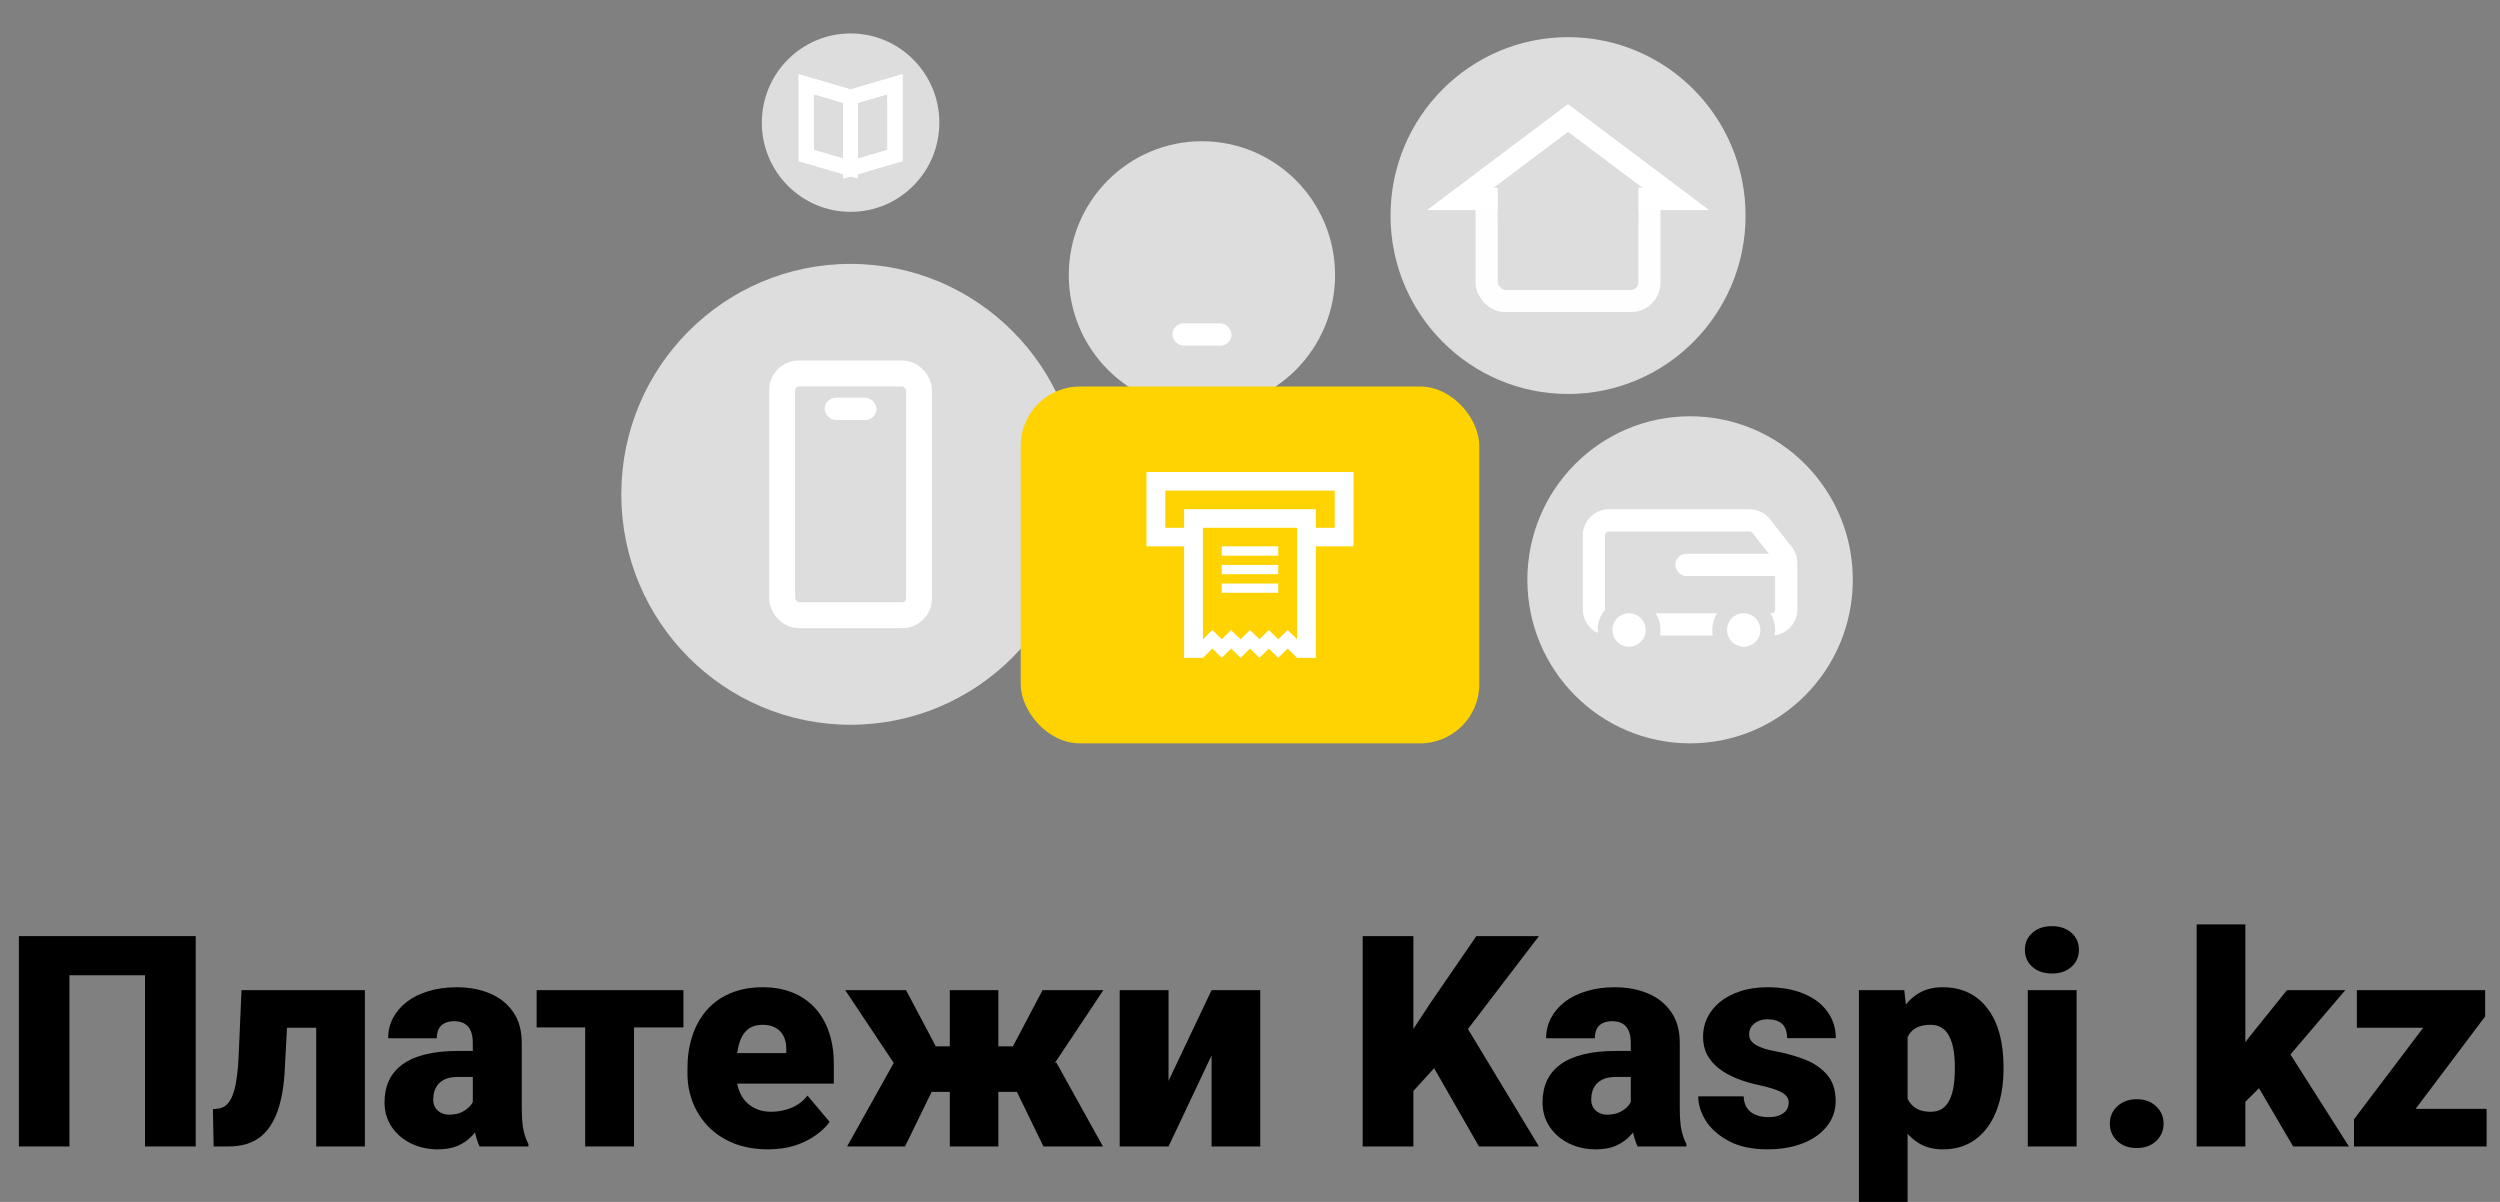 <svg width="676" height="325" viewBox="0 0 676 325" fill="none" xmlns="http://www.w3.org/2000/svg">
<rect x="0" y="0" width="676" height="325" fill="#808080" stroke="none"/>
<path d="M230 195.975C264.242 195.975 292 168.078 292 133.665C292 99.252 264.242 71.355 230 71.355C195.758 71.355 168 99.252 168 133.665C168 168.078 195.758 195.975 230 195.975Z" fill="#DDDDDD"/>
<path d="M457 201C481.301 201 501 181.202 501 156.78C501 132.358 481.301 112.56 457 112.56C432.699 112.56 413 132.358 413 156.78C413 181.202 432.699 201 457 201Z" fill="#DDDDDD"/>
<path d="M325 110.55C344.882 110.55 361 94.352 361 74.37C361 54.388 344.882 38.19 325 38.19C305.118 38.19 289 54.388 289 74.37C289 94.352 305.118 110.55 325 110.55Z" fill="#DDDDDD"/>
<path d="M424 106.53C450.51 106.53 472 84.932 472 58.29C472 31.648 450.51 10.05 424 10.05C397.49 10.05 376 31.648 376 58.29C376 84.932 397.49 106.53 424 106.53Z" fill="#DDDDDD"/>
<rect x="276" y="104.52" width="124" height="96.48" rx="16" fill="#FFD300"/>
<path fill-rule="evenodd" clip-rule="evenodd" d="M366 127.635H310V147.735H320.182V177.885H325.273L327.818 175.372L330.364 177.885L332.909 175.372L335.455 177.885L338 175.372L340.545 177.885L343.091 175.372L345.636 177.885L348.182 175.372L350.727 177.885H355.818V147.735H366V127.635ZM360.909 142.71H355.818V137.685H320.182V142.71H315.091V132.66H360.909V142.71ZM350.729 172.86L348.184 170.348L345.638 172.86L343.093 170.348L340.547 172.86L338.002 170.348L335.456 172.86C335.456 172.86 332.832 170.425 332.911 170.348L330.366 172.86L327.82 170.348L325.275 172.86V142.71H350.729V172.86ZM345.636 147.735H330.364V150.248H345.636V147.735ZM345.636 152.759H330.364V155.272H345.636V152.759ZM345.636 157.785H330.364V160.298H345.636V157.785Z" fill="white"/>
<path d="M230 57.285C243.255 57.285 254 46.486 254 33.165C254 19.844 243.255 9.045 230 9.045C216.745 9.045 206 19.844 206 33.165C206 46.486 216.745 57.285 230 57.285Z" fill="#DDDDDD"/>
<rect x="211.5" y="100.985" width="37" height="65.36" rx="4.5" stroke="white" stroke-width="7"/>
<rect x="402" y="47.25" width="44" height="34.14" rx="5" stroke="#FFFEFE" stroke-width="6"/>
<path d="M424 31.893L453.121 53.782L394.879 53.782L424 31.893Z" fill="#DDDDDD" stroke="white" stroke-width="6"/>
<path d="M431 144.7C431 142.491 432.791 140.7 435 140.7H457H473.062C474.286 140.7 475.443 141.26 476.201 142.221L482.139 149.74C482.697 150.446 483 151.32 483 152.219V154.77V164.84C483 167.049 481.209 168.84 479 168.84H435C432.791 168.84 431 167.049 431 164.84V144.7Z" stroke="white" stroke-width="6"/>
<path d="M440.5 176.87C444.099 176.87 447 173.94 447 170.348C447 166.755 444.099 163.825 440.5 163.825C436.901 163.825 434 166.755 434 170.348C434 173.94 436.901 176.87 440.5 176.87Z" fill="white" stroke="#DDDDDD" stroke-width="4"/>
<path d="M471.5 176.87C475.099 176.87 478 173.94 478 170.348C478 166.755 475.099 163.825 471.5 163.825C467.901 163.825 465 166.755 465 170.348C465 173.94 467.901 176.87 471.5 176.87Z" fill="white" stroke="#DDDDDD" stroke-width="4"/>
<rect x="453" y="149.745" width="31" height="6.03" rx="3.015" fill="white"/>
<rect x="223" y="107.535" width="14" height="6.03" rx="3.015" fill="white"/>
<rect x="405" y="50.25" width="38" height="10.05" fill="#DDDDDD"/>
<mask id="path-17-inside-1_6840_112003" fill="white">
<rect x="415" y="59.295" width="19" height="25.125" rx="2"/>
</mask>
<rect x="415" y="59.295" width="19" height="25.125" rx="2" stroke="white" stroke-width="12" mask="url(#path-17-inside-1_6840_112003)"/>
<mask id="path-18-inside-2_6840_112003" fill="white">
<rect x="305" y="56.28" width="40" height="28.14" rx="4"/>
</mask>
<rect x="305" y="56.28" width="40" height="28.14" rx="4" stroke="white" stroke-width="12" mask="url(#path-18-inside-2_6840_112003)"/>
<rect x="317" y="87.435" width="16" height="6.03" rx="3.015" fill="white"/>
<path d="M218 22.77L230 26.288L230 45.57L218 42.052L218 22.77Z" stroke="white" stroke-width="4"/>
<path d="M218 22.77L230 26.288L230 45.57L218 42.052L218 22.77Z" stroke="white" stroke-width="4"/>
<path d="M218 22.77L230 26.288L230 45.57L218 42.052L218 22.77Z" stroke="white" stroke-width="4"/>
<path d="M242 22.77L230 26.288V36.515V42.377L230 45.57L231.437 45.148L235.437 43.976L242 42.052L242 22.77Z" stroke="white" stroke-width="4"/>
<path d="M242 22.77L230 26.288V36.515V42.377L230 45.57L231.437 45.148L235.437 43.976L242 42.052L242 22.77Z" stroke="white" stroke-width="4"/>
<path d="M242 22.77L230 26.288V36.515V42.377L230 45.57L231.437 45.148L235.437 43.976L242 42.052L242 22.77Z" stroke="white" stroke-width="4"/>
<path d="M52.922 253.125V310H39.211V263.711H18.781V310H5.109V253.125H52.922Z" fill="black"/>
<path d="M89.562 267.734V277.891H68.625V267.734H89.562ZM98.664 267.734V310H85.5V267.734H98.664ZM65.305 267.734H78.156L76.984 289.492C76.828 292.513 76.477 295.156 75.93 297.422C75.409 299.688 74.706 301.628 73.82 303.242C72.961 304.831 71.932 306.133 70.734 307.148C69.537 308.138 68.182 308.867 66.672 309.336C65.162 309.779 63.521 310 61.75 310H57.766L57.57 299.922L58.977 299.766C59.68 299.688 60.305 299.453 60.852 299.062C61.398 298.672 61.88 298.125 62.297 297.422C62.714 296.719 63.065 295.82 63.352 294.727C63.664 293.633 63.911 292.344 64.094 290.859C64.302 289.375 64.445 287.669 64.523 285.742L65.305 267.734Z" fill="black"/>
<path d="M127.844 299.375V281.953C127.844 280.755 127.674 279.727 127.336 278.867C126.997 278.008 126.464 277.344 125.734 276.875C125.005 276.38 124.029 276.133 122.805 276.133C121.815 276.133 120.969 276.302 120.266 276.641C119.562 276.979 119.029 277.487 118.664 278.164C118.299 278.841 118.117 279.701 118.117 280.742H104.953C104.953 278.789 105.383 276.979 106.242 275.312C107.128 273.62 108.378 272.148 109.992 270.898C111.633 269.648 113.586 268.685 115.852 268.008C118.143 267.305 120.695 266.953 123.508 266.953C126.867 266.953 129.862 267.513 132.492 268.633C135.148 269.753 137.245 271.432 138.781 273.672C140.318 275.885 141.086 278.672 141.086 282.031V299.336C141.086 302.096 141.242 304.193 141.555 305.625C141.867 307.031 142.31 308.268 142.883 309.336V310H129.68C129.055 308.698 128.586 307.109 128.273 305.234C127.987 303.333 127.844 301.38 127.844 299.375ZM129.445 284.18L129.523 291.211H123.703C122.479 291.211 121.438 291.38 120.578 291.719C119.745 292.057 119.068 292.526 118.547 293.125C118.052 293.698 117.688 294.349 117.453 295.078C117.245 295.807 117.141 296.576 117.141 297.383C117.141 298.164 117.323 298.867 117.688 299.492C118.078 300.091 118.599 300.56 119.25 300.898C119.901 301.237 120.63 301.406 121.438 301.406C122.896 301.406 124.133 301.133 125.148 300.586C126.19 300.013 126.984 299.323 127.531 298.516C128.078 297.708 128.352 296.953 128.352 296.25L131.242 301.641C130.721 302.682 130.122 303.737 129.445 304.805C128.794 305.872 127.974 306.862 126.984 307.773C126.021 308.659 124.836 309.388 123.43 309.961C122.023 310.508 120.318 310.781 118.312 310.781C115.708 310.781 113.312 310.247 111.125 309.18C108.964 308.112 107.232 306.628 105.93 304.727C104.628 302.799 103.977 300.586 103.977 298.086C103.977 295.898 104.367 293.945 105.148 292.227C105.956 290.508 107.167 289.049 108.781 287.852C110.396 286.654 112.453 285.742 114.953 285.117C117.453 284.492 120.396 284.18 123.781 284.18H129.445Z" fill="black"/>
<path d="M171.438 267.734V310H158.234V267.734H171.438ZM184.797 267.734V277.812H145.109V267.734H184.797Z" fill="black"/>
<path d="M207.688 310.781C204.25 310.781 201.177 310.247 198.469 309.18C195.76 308.086 193.469 306.589 191.594 304.688C189.745 302.786 188.326 300.599 187.336 298.125C186.372 295.651 185.891 293.034 185.891 290.273V288.789C185.891 285.69 186.32 282.826 187.18 280.195C188.039 277.539 189.315 275.221 191.008 273.242C192.701 271.263 194.823 269.727 197.375 268.633C199.927 267.513 202.896 266.953 206.281 266.953C209.276 266.953 211.958 267.435 214.328 268.398C216.698 269.362 218.703 270.742 220.344 272.539C222.01 274.336 223.273 276.51 224.133 279.062C225.018 281.615 225.461 284.479 225.461 287.656V293.008H190.93V284.766H212.609V283.75C212.635 282.344 212.388 281.146 211.867 280.156C211.372 279.167 210.643 278.411 209.68 277.891C208.716 277.37 207.544 277.109 206.164 277.109C204.732 277.109 203.547 277.422 202.609 278.047C201.698 278.672 200.982 279.531 200.461 280.625C199.966 281.693 199.615 282.93 199.406 284.336C199.198 285.742 199.094 287.227 199.094 288.789V290.273C199.094 291.836 199.302 293.255 199.719 294.531C200.161 295.807 200.786 296.901 201.594 297.812C202.427 298.698 203.417 299.388 204.562 299.883C205.734 300.378 207.062 300.625 208.547 300.625C210.344 300.625 212.115 300.286 213.859 299.609C215.604 298.932 217.102 297.812 218.352 296.25L224.328 303.359C223.469 304.583 222.245 305.768 220.656 306.914C219.094 308.06 217.219 308.997 215.031 309.727C212.844 310.43 210.396 310.781 207.688 310.781Z" fill="black"/>
<path d="M246.867 295.234L228.547 267.734H244.992L253.039 282.93H260.93L259.445 295.234H246.867ZM253.117 292.773L244.719 310H229.055L241.75 287.266L253.117 292.773ZM269.953 267.734V310H256.828V267.734H269.953ZM298.352 267.734L280.031 295.234H267.453L266.008 282.93H273.898L281.906 267.734H298.352ZM282.141 310L273.781 292.773L285.617 287.266L298.234 310H282.141Z" fill="black"/>
<path d="M315.969 292.266L327.609 267.734H340.773V310H327.609V285.391L315.969 310H302.766V267.734H315.969V292.266Z" fill="black"/>
<path d="M382.18 253.125V310H368.469V253.125H382.18ZM416.125 253.125L394.094 281.953L381.203 296.055L378.703 283.477L386.945 270.977L399.211 253.125H416.125ZM399.914 310L385.227 284.375L395.891 276.523L416.125 310H399.914Z" fill="black"/>
<path d="M440.969 299.375V281.953C440.969 280.755 440.799 279.727 440.461 278.867C440.122 278.008 439.589 277.344 438.859 276.875C438.13 276.38 437.154 276.133 435.93 276.133C434.94 276.133 434.094 276.302 433.391 276.641C432.688 276.979 432.154 277.487 431.789 278.164C431.424 278.841 431.242 279.701 431.242 280.742H418.078C418.078 278.789 418.508 276.979 419.367 275.312C420.253 273.62 421.503 272.148 423.117 270.898C424.758 269.648 426.711 268.685 428.977 268.008C431.268 267.305 433.82 266.953 436.633 266.953C439.992 266.953 442.987 267.513 445.617 268.633C448.273 269.753 450.37 271.432 451.906 273.672C453.443 275.885 454.211 278.672 454.211 282.031V299.336C454.211 302.096 454.367 304.193 454.68 305.625C454.992 307.031 455.435 308.268 456.008 309.336V310H442.805C442.18 308.698 441.711 307.109 441.398 305.234C441.112 303.333 440.969 301.38 440.969 299.375ZM442.57 284.18L442.648 291.211H436.828C435.604 291.211 434.562 291.38 433.703 291.719C432.87 292.057 432.193 292.526 431.672 293.125C431.177 293.698 430.812 294.349 430.578 295.078C430.37 295.807 430.266 296.576 430.266 297.383C430.266 298.164 430.448 298.867 430.812 299.492C431.203 300.091 431.724 300.56 432.375 300.898C433.026 301.237 433.755 301.406 434.562 301.406C436.021 301.406 437.258 301.133 438.273 300.586C439.315 300.013 440.109 299.323 440.656 298.516C441.203 297.708 441.477 296.953 441.477 296.25L444.367 301.641C443.846 302.682 443.247 303.737 442.57 304.805C441.919 305.872 441.099 306.862 440.109 307.773C439.146 308.659 437.961 309.388 436.555 309.961C435.148 310.508 433.443 310.781 431.438 310.781C428.833 310.781 426.438 310.247 424.25 309.18C422.089 308.112 420.357 306.628 419.055 304.727C417.753 302.799 417.102 300.586 417.102 298.086C417.102 295.898 417.492 293.945 418.273 292.227C419.081 290.508 420.292 289.049 421.906 287.852C423.521 286.654 425.578 285.742 428.078 285.117C430.578 284.492 433.521 284.18 436.906 284.18H442.57Z" fill="black"/>
<path d="M483.664 298.125C483.664 297.396 483.417 296.771 482.922 296.25C482.453 295.703 481.62 295.208 480.422 294.766C479.224 294.297 477.544 293.828 475.383 293.359C473.326 292.917 471.385 292.331 469.562 291.602C467.766 290.872 466.19 289.987 464.836 288.945C463.482 287.904 462.414 286.667 461.633 285.234C460.878 283.802 460.5 282.161 460.5 280.312C460.5 278.516 460.878 276.823 461.633 275.234C462.414 273.62 463.547 272.201 465.031 270.977C466.542 269.727 468.378 268.75 470.539 268.047C472.701 267.318 475.161 266.953 477.922 266.953C481.724 266.953 485.005 267.539 487.766 268.711C490.526 269.857 492.648 271.471 494.133 273.555C495.643 275.612 496.398 277.995 496.398 280.703H483.234C483.234 279.635 483.052 278.724 482.688 277.969C482.349 277.214 481.789 276.641 481.008 276.25C480.227 275.833 479.185 275.625 477.883 275.625C476.971 275.625 476.138 275.794 475.383 276.133C474.654 276.471 474.068 276.94 473.625 277.539C473.182 278.138 472.961 278.841 472.961 279.648C472.961 280.221 473.091 280.742 473.352 281.211C473.638 281.654 474.068 282.07 474.641 282.461C475.214 282.826 475.943 283.164 476.828 283.477C477.714 283.763 478.781 284.023 480.031 284.258C482.87 284.779 485.526 285.521 488 286.484C490.474 287.448 492.479 288.815 494.016 290.586C495.578 292.357 496.359 294.74 496.359 297.734C496.359 299.609 495.93 301.341 495.07 302.93C494.211 304.492 492.974 305.872 491.359 307.07C489.745 308.242 487.805 309.154 485.539 309.805C483.273 310.456 480.721 310.781 477.883 310.781C473.846 310.781 470.435 310.065 467.648 308.633C464.862 307.174 462.753 305.352 461.32 303.164C459.914 300.951 459.211 298.711 459.211 296.445H471.477C471.529 297.747 471.841 298.815 472.414 299.648C473.013 300.482 473.807 301.094 474.797 301.484C475.786 301.875 476.932 302.07 478.234 302.07C479.432 302.07 480.422 301.901 481.203 301.562C482.01 301.224 482.622 300.768 483.039 300.195C483.456 299.596 483.664 298.906 483.664 298.125Z" fill="black"/>
<path d="M515.812 275.859V326.25H502.648V267.734H514.914L515.812 275.859ZM541.75 288.359V289.18C541.75 292.253 541.398 295.104 540.695 297.734C539.992 300.365 538.951 302.656 537.57 304.609C536.19 306.562 534.471 308.086 532.414 309.18C530.383 310.247 528.026 310.781 525.344 310.781C522.818 310.781 520.643 310.221 518.82 309.102C516.997 307.982 515.474 306.432 514.25 304.453C513.026 302.474 512.036 300.208 511.281 297.656C510.526 295.104 509.927 292.409 509.484 289.57V288.516C509.927 285.469 510.526 282.643 511.281 280.039C512.036 277.409 513.026 275.117 514.25 273.164C515.474 271.211 516.984 269.688 518.781 268.594C520.604 267.5 522.779 266.953 525.305 266.953C527.987 266.953 530.344 267.461 532.375 268.477C534.432 269.492 536.151 270.951 537.531 272.852C538.938 274.727 539.992 276.979 540.695 279.609C541.398 282.24 541.75 285.156 541.75 288.359ZM528.586 289.18V288.359C528.586 286.719 528.469 285.221 528.234 283.867C528 282.487 527.622 281.289 527.102 280.273C526.607 279.258 525.943 278.477 525.109 277.93C524.276 277.383 523.247 277.109 522.023 277.109C520.617 277.109 519.432 277.331 518.469 277.773C517.531 278.19 516.776 278.841 516.203 279.727C515.656 280.586 515.266 281.667 515.031 282.969C514.823 284.245 514.732 285.742 514.758 287.461V290.664C514.706 292.643 514.901 294.388 515.344 295.898C515.786 297.383 516.555 298.542 517.648 299.375C518.742 300.208 520.227 300.625 522.102 300.625C523.352 300.625 524.393 300.339 525.227 299.766C526.06 299.167 526.724 298.346 527.219 297.305C527.714 296.237 528.065 295.013 528.273 293.633C528.482 292.253 528.586 290.768 528.586 289.18Z" fill="black"/>
<path d="M561.516 267.734V310H548.312V267.734H561.516ZM547.531 256.836C547.531 254.961 548.208 253.424 549.562 252.227C550.917 251.029 552.674 250.43 554.836 250.43C556.997 250.43 558.755 251.029 560.109 252.227C561.464 253.424 562.141 254.961 562.141 256.836C562.141 258.711 561.464 260.247 560.109 261.445C558.755 262.643 556.997 263.242 554.836 263.242C552.674 263.242 550.917 262.643 549.562 261.445C548.208 260.247 547.531 258.711 547.531 256.836Z" fill="black"/>
<path d="M570.5 303.828C570.5 301.953 571.177 300.391 572.531 299.141C573.885 297.865 575.63 297.227 577.766 297.227C579.927 297.227 581.672 297.865 583 299.141C584.354 300.391 585.031 301.953 585.031 303.828C585.031 305.703 584.354 307.279 583 308.555C581.672 309.805 579.927 310.43 577.766 310.43C575.63 310.43 573.885 309.805 572.531 308.555C571.177 307.279 570.5 305.703 570.5 303.828Z" fill="black"/>
<path d="M607.141 249.961V310H593.977V249.961H607.141ZM634.172 267.734L615.812 289.258L606.203 298.867L600.461 290.508L608.469 280.078L618.391 267.734H634.172ZM620.07 310L608.781 290.742L618.508 283.828L635.148 310H620.07Z" fill="black"/>
<path d="M672.375 299.844V310H639.641V299.844H672.375ZM671.984 274.844L645.539 310H636.516V302.656L662.922 267.734H671.984V274.844ZM667.648 267.734V277.891H637.297V267.734H667.648Z" fill="black"/>
</svg>
